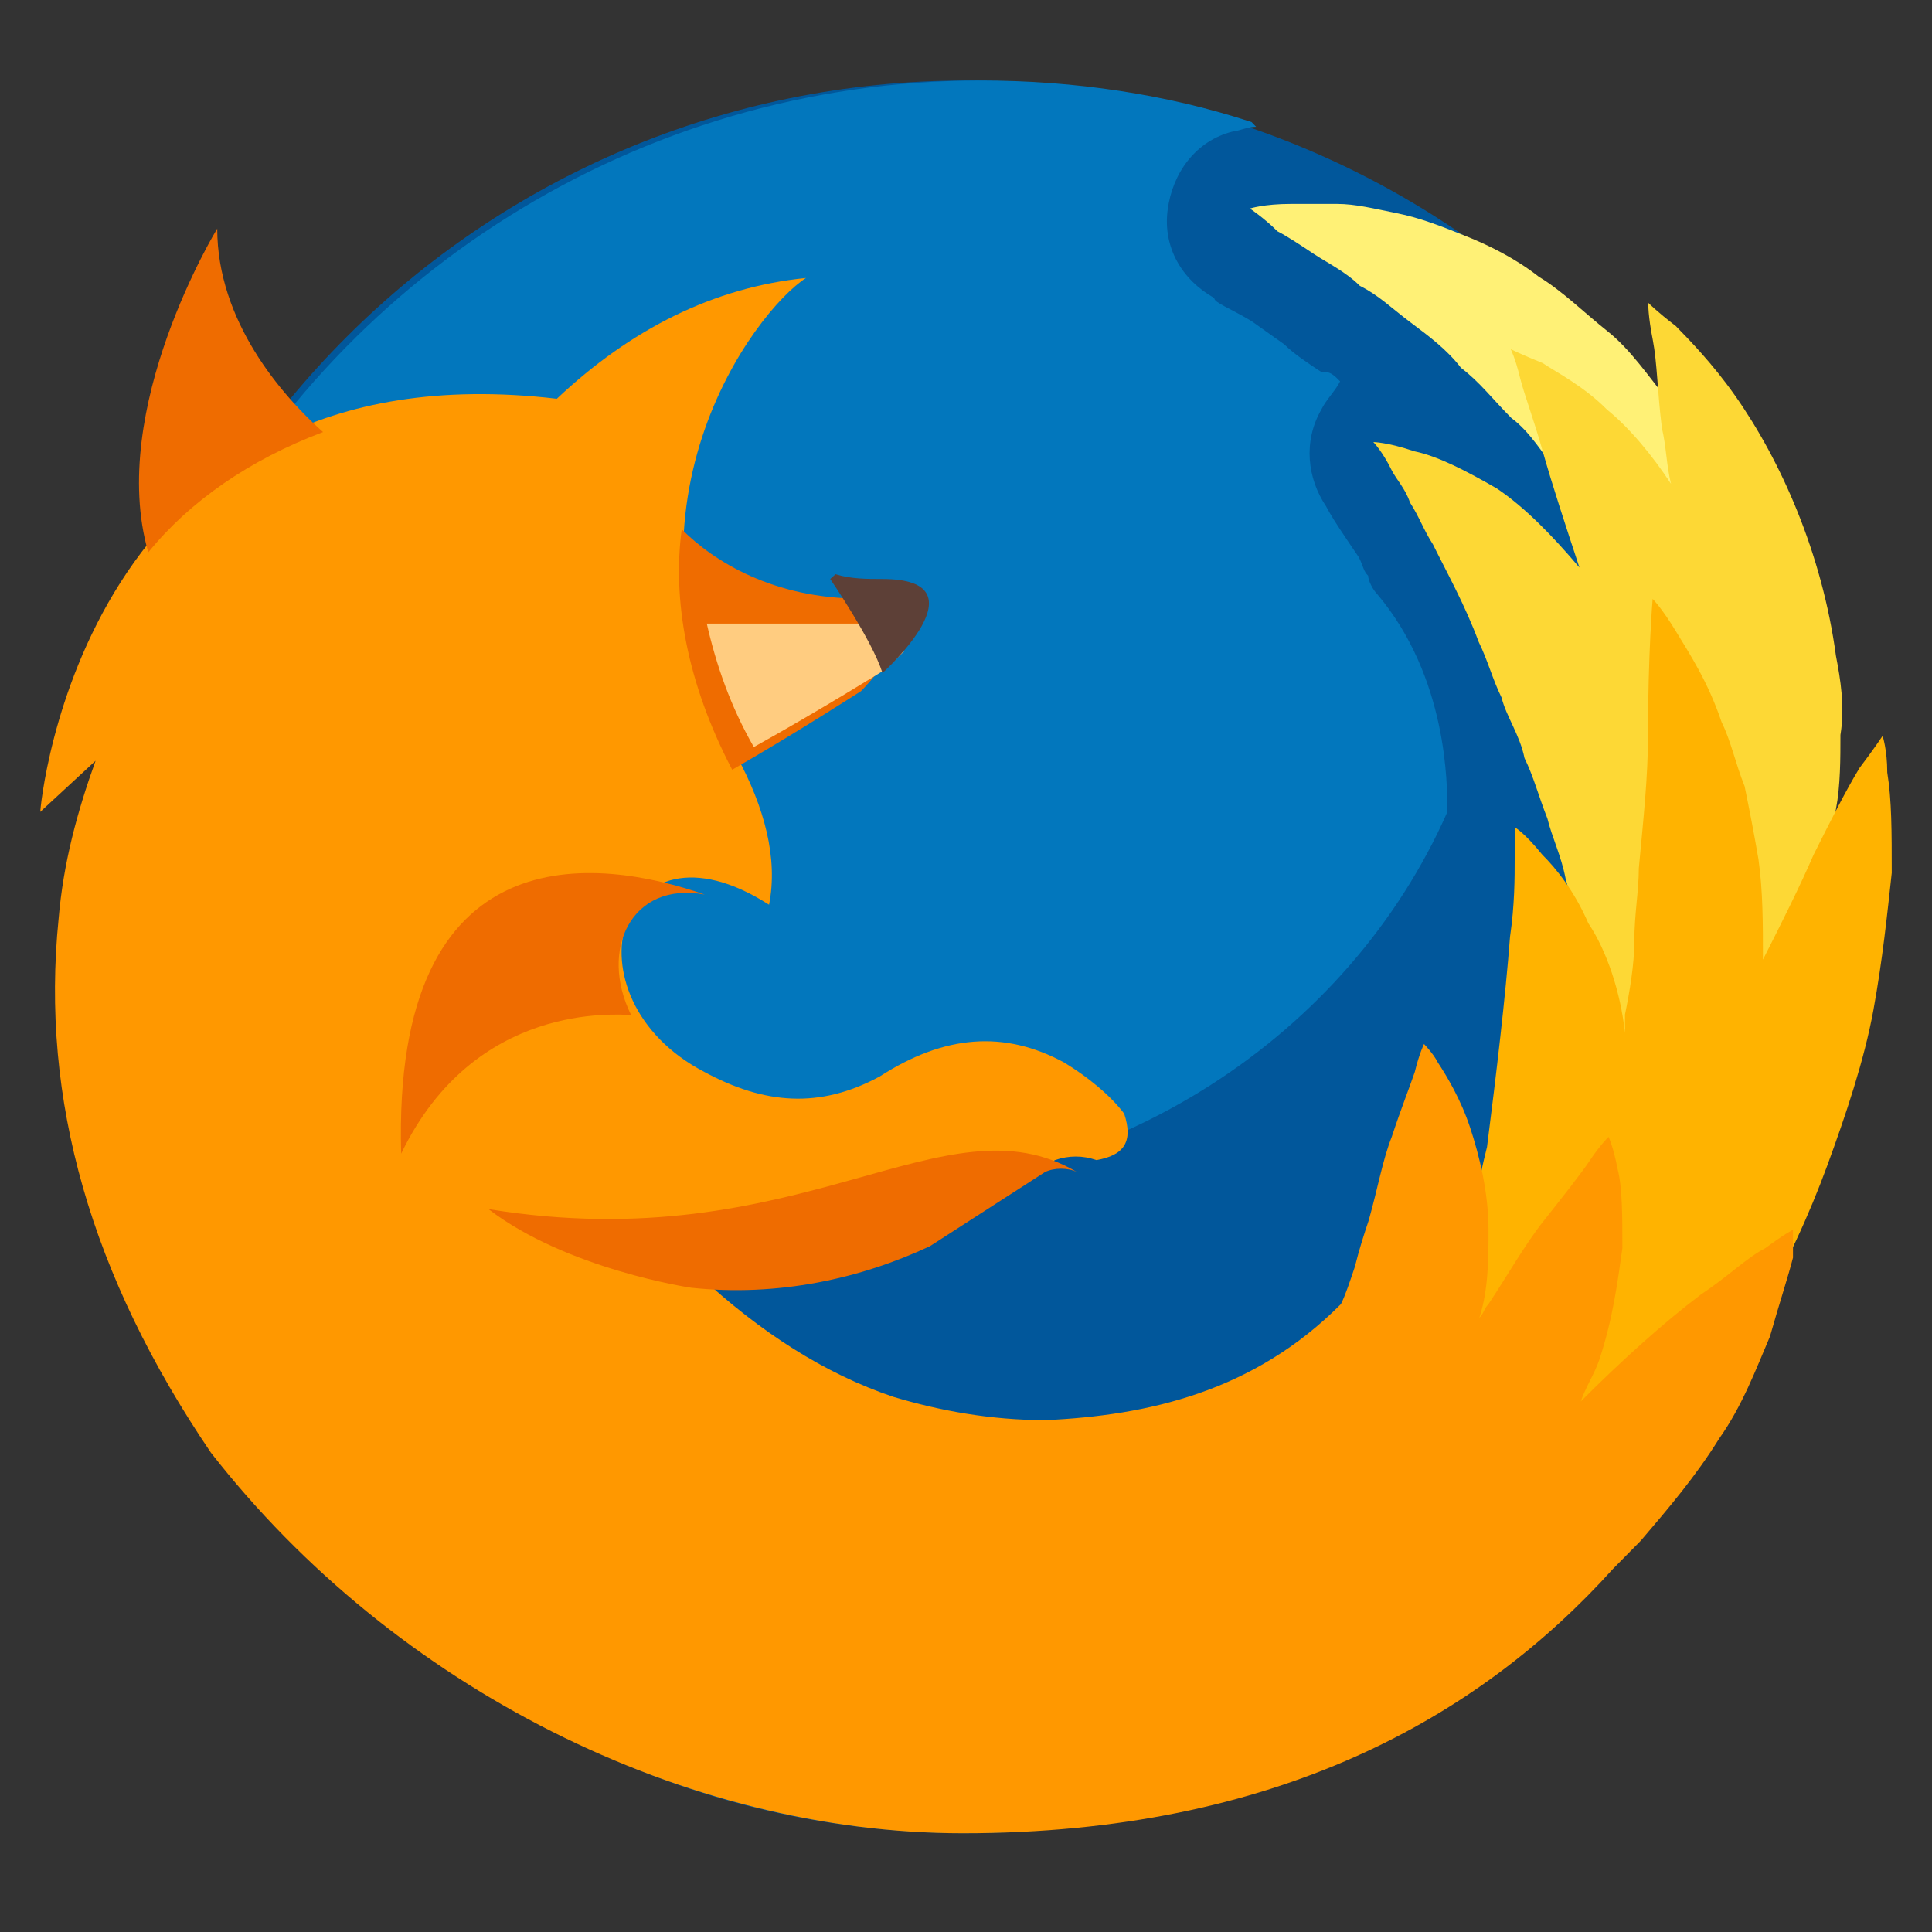 <?xml version="1.0" encoding="UTF-8"?>
<svg width="96px" height="96px" viewBox="0 0 96 96" version="1.1" xmlns="http://www.w3.org/2000/svg" xmlns:xlink="http://www.w3.org/1999/xlink">
    <rect x="0" y="0" width="96" height="96" fill="#333333" stroke="none"/>
    <!-- Generator: Sketch 47.1 (45422) - http://www.bohemiancoding.com/sketch -->
    <title>icn_browser_firefox</title>
    <desc>Created with Sketch.</desc>
    <defs></defs>
    <g id="Page-1" stroke="none" stroke-width="1" fill="none" fill-rule="evenodd">
        <g id="icn_browser_firefox" fill-rule="nonzero">
            <g id="icons8-firefox" transform="translate(2, 4)">
                <path d="M89.547,43.547 C89.547,67.594 70.047,87.093 46,87.093 C21.953,87.093 2.453,67.594 2.453,43.547 C2.453,19.499 21.953,0 46,0 C70.047,0 89.547,19.499 89.547,43.547 Z" id="Shape" fill="#01579B"></path>
                <path d="M69.92,36.342 C69.92,34.958 69.92,29.666 66.444,25.534 C66.209,25.3 65.983,24.842 65.983,24.608 C65.748,24.384 65.748,24.15 65.521,23.692 L65.051,23 L64.589,22.308 C64.127,21.616 63.892,21.158 63.892,21.158 C62.969,19.784 62.734,17.942 63.666,16.334 C63.892,15.866 64.363,15.408 64.589,14.95 C64.363,14.716 64.127,14.492 63.892,14.492 C63.892,14.492 63.892,14.492 63.666,14.492 C62.969,14.034 62.272,13.566 61.81,13.108 L60.19,11.958 C59.032,11.266 58.335,11.042 58.335,10.808 C56.715,9.892 55.782,8.284 56.018,6.442 C56.253,4.6 57.412,2.992 59.258,2.534 C59.493,2.534 59.955,2.3 60.417,2.3 C60.417,2.3 60.417,2.3 60.19,2.066 C56.018,0.692 51.384,0 46.75,0 C29.607,0 14.546,9.892 7.36,24.15 C7.36,24.608 7.36,24.842 7.36,25.3 C7.36,41.858 21.959,55.2 39.799,55.2 C53.465,55.2 65.051,47.384 69.92,36.342 Z" id="Shape" fill="#0277BD"></path>
                <path d="M60.107,6.363 C60.107,6.363 60.792,6.133 62.155,6.133 C62.84,6.133 63.526,6.133 64.434,6.133 C65.351,6.133 66.26,6.363 67.399,6.593 C68.539,6.814 69.679,7.264 70.818,7.724 C71.958,8.174 73.329,8.854 74.469,9.756 C75.609,10.436 76.749,11.567 77.888,12.468 C79.028,13.378 79.936,14.73 80.854,15.86 C81.53,17.221 82.447,18.352 83.133,19.703 C83.81,21.064 84.273,22.425 84.727,23.776 C85.181,25.137 85.413,26.489 85.635,27.619 C85.867,28.98 85.867,30.111 85.867,31.012 C85.867,31.471 85.867,32.143 85.867,32.602 C85.867,33.053 85.867,33.503 85.635,33.954 C85.635,34.864 85.413,35.535 85.413,36.216 C85.413,37.346 85.181,38.027 85.181,38.027 C85.181,38.027 84.727,37.346 84.273,36.216 C84.041,35.765 83.587,35.085 83.356,34.184 C83.133,33.503 82.67,32.602 82.216,31.692 C81.762,30.791 81.308,29.881 80.854,28.75 C80.391,27.849 79.714,26.718 79.251,25.587 C78.797,24.457 78.111,23.555 77.434,22.425 C76.749,21.294 76.063,20.384 75.377,19.483 C74.692,18.573 74.015,17.442 73.098,16.77 C72.19,15.86 71.504,14.959 70.596,14.279 C69.91,13.378 68.993,12.698 68.085,12.017 C67.177,11.337 66.491,10.657 65.574,10.206 C64.897,9.526 63.98,9.075 63.294,8.625 C62.618,8.174 61.932,7.724 61.478,7.494 C60.792,6.814 60.107,6.363 60.107,6.363 Z" id="Shape" fill="#FFF176"></path>
                <path d="M89.228,28.592 C88.544,23.505 86.49,18.887 84.215,15.658 C83.077,14.044 81.939,12.889 81.263,12.195 C80.348,11.5 79.894,11.04 79.894,11.04 C79.894,11.04 79.894,11.735 80.126,12.889 C80.348,14.044 80.348,15.424 80.579,17.273 C80.801,18.202 80.801,19.122 81.032,20.042 C80.126,18.662 78.988,17.273 77.85,16.353 C76.712,15.198 75.343,14.504 74.658,14.044 C73.521,13.584 73.067,13.349 73.067,13.349 C73.067,13.349 73.298,13.809 73.521,14.738 C73.752,15.658 74.205,16.813 74.658,18.427 C75.112,20.042 75.796,22.125 76.481,24.2 C75.112,22.585 73.752,21.196 72.383,20.276 C70.791,19.356 69.422,18.662 68.285,18.427 C66.924,17.967 66.24,17.967 66.24,17.967 C66.24,17.967 66.693,18.427 67.147,19.356 C67.378,19.816 67.831,20.276 68.062,20.971 C68.516,21.665 68.747,22.351 69.2,23.045 C69.885,24.434 70.791,26.049 71.476,27.898 C71.929,28.818 72.16,29.747 72.614,30.667 C72.836,31.587 73.521,32.516 73.752,33.67 C74.205,34.59 74.436,35.519 74.89,36.674 C75.112,37.594 75.574,38.514 75.796,39.668 C76.027,40.597 76.481,41.517 76.712,42.446 C76.934,43.366 77.165,44.286 77.619,44.981 C78.303,46.595 78.757,47.984 79.21,48.904 C79.663,49.833 79.894,50.293 79.894,50.293 C79.894,50.293 80.126,49.833 80.579,48.679 C80.801,48.219 81.032,47.524 81.032,46.83 C81.263,46.135 81.486,45.215 81.486,44.286 C81.486,43.601 81.717,42.906 81.717,42.212 C81.939,42.906 82.17,43.366 82.17,43.366 C82.17,43.366 82.401,42.906 82.855,41.977 C83.077,41.517 83.308,41.057 83.539,40.363 C83.539,40.363 83.539,40.137 83.539,40.137 C83.539,40.597 83.539,41.292 83.761,41.752 C83.761,42.672 83.992,43.366 83.992,44.061 C83.992,44.755 83.992,45.441 83.992,46.135 C83.992,47.29 84.215,47.984 84.215,47.984 C84.215,47.984 84.677,47.524 85.353,46.595 C85.584,46.135 86.037,45.675 86.49,44.981 C86.953,44.286 87.175,43.601 87.628,42.672 C88.091,41.752 88.313,40.823 88.544,39.668 C88.766,38.514 88.997,37.359 89.228,36.205 C89.451,35.05 89.451,33.67 89.451,32.516 C89.682,31.127 89.451,29.747 89.228,28.592 Z" id="Shape" fill="#FDD835"></path>
                <path d="M91.777,34.385 C91.777,33.251 91.545,32.568 91.545,32.568 C91.545,32.568 91.09,33.251 90.402,34.155 C89.715,35.289 89.028,36.655 88.117,38.472 C87.43,40.059 86.519,41.876 85.6,43.684 C85.6,41.876 85.6,40.28 85.377,38.693 C85.145,37.337 84.921,36.202 84.689,35.068 C84.234,33.933 84.002,32.798 83.547,31.885 C82.859,29.847 81.949,28.481 81.262,27.347 C80.574,26.212 80.119,25.76 80.119,25.76 C80.119,25.76 79.887,28.481 79.887,32.568 C79.887,34.607 79.664,36.655 79.432,39.146 C79.432,40.28 79.209,41.415 79.209,42.78 C79.209,43.915 78.976,45.28 78.744,46.414 C78.744,46.636 78.744,47.088 78.744,47.319 C78.521,45.28 77.834,43.232 76.923,41.876 C76.236,40.28 75.317,39.146 74.638,38.472 C73.719,37.337 73.264,37.107 73.264,37.107 C73.264,37.107 73.264,37.789 73.264,38.693 C73.264,39.606 73.264,40.963 73.032,42.55 C72.808,45.501 72.353,49.358 71.889,52.992 C71.666,53.896 71.434,54.809 71.434,55.713 C71.211,56.626 70.978,57.531 70.978,58.435 C70.746,59.348 70.523,60.252 70.291,60.935 C70.068,61.839 69.836,62.521 69.836,63.204 C69.604,63.887 69.604,64.791 69.381,65.243 C69.149,65.925 69.149,66.378 68.925,67.06 C68.693,68.195 68.693,68.877 68.693,68.877 C68.693,68.877 69.149,68.647 70.068,67.973 C70.978,67.291 72.121,66.608 73.264,65.243 C73.719,64.569 74.406,63.887 75.094,62.974 C75.549,62.069 76.236,61.387 76.691,60.483 C76.691,61.165 76.459,61.839 76.459,62.521 C76.236,63.204 76.236,64.108 76.004,64.569 C75.549,65.925 75.549,66.608 75.549,66.608 C75.781,66.378 76.459,66.608 77.147,66.838 C77.147,67.06 76.923,67.291 76.923,67.291 C76.691,67.973 76.459,68.647 76.236,69.329 C75.781,70.464 75.549,71.147 75.549,71.147 C75.549,71.147 76.236,70.916 77.147,70.242 C77.602,69.782 78.289,69.56 78.976,68.877 C79.664,68.425 80.351,67.743 81.03,66.838 C81.717,66.156 82.404,65.243 83.315,64.339 C84.002,63.434 84.689,62.3 85.377,61.165 C86.742,58.896 87.885,56.396 88.804,53.896 C89.715,51.405 90.634,48.684 91.09,46.184 C91.545,43.684 91.777,41.415 92,39.376 C92,37.337 92,35.742 91.777,34.385 Z" id="Shape" fill="#FFB300"></path>
                <path d="M85.715,58.023 C84.801,58.492 83.888,59.411 82.509,60.33 C80.674,61.718 78.615,63.565 76.547,65.638 C76.78,64.944 77.236,64.259 77.469,63.565 C78.158,61.484 78.382,59.645 78.615,58.023 C78.615,56.41 78.615,55.032 78.382,54.103 C78.158,52.95 77.926,52.49 77.926,52.49 C77.926,52.49 77.469,52.95 77.012,53.644 C76.547,54.338 75.634,55.491 74.72,56.645 C73.798,57.798 72.885,59.411 71.963,60.799 C71.739,61.024 71.739,61.258 71.506,61.484 C71.963,60.105 71.963,58.492 71.963,57.104 C71.963,55.257 71.506,53.409 71.05,52.031 C70.593,50.643 69.904,49.49 69.447,48.796 C69.214,48.336 68.758,47.877 68.758,47.877 C68.758,47.877 68.525,48.336 68.301,49.264 C68.069,49.949 67.612,51.103 67.155,52.49 C66.699,53.644 66.466,55.032 66.009,56.645 C65.777,57.338 65.553,58.023 65.32,58.951 C65.087,59.645 64.863,60.33 64.631,60.799 C60.28,65.178 55.006,66.332 49.966,66.566 C47.217,66.566 44.693,66.097 42.401,65.412 C38.963,64.259 35.758,62.177 32.776,59.411 C37.127,59.871 41.255,58.951 44.693,57.338 L50.422,53.644 C51.112,53.409 51.801,53.409 52.482,53.644 C53.86,53.409 54.317,52.725 53.86,51.337 C53.171,50.418 52.025,49.49 50.879,48.796 C47.898,47.183 44.925,47.417 41.711,49.49 C38.73,51.103 35.982,50.877 33,49.264 C25.901,45.57 28.649,36.108 36.214,40.956 C36.671,38.649 35.982,36.108 34.612,33.576 C27.96,21.348 35.525,11.426 38.05,9.813 C33.466,10.273 29.338,12.354 25.668,15.815 C2.059,13.039 0,36.108 0,36.342 L2.749,33.801 C1.835,36.342 1.146,38.883 0.913,41.65 C0,50.643 2.525,59.411 8.478,68.179 C17.646,79.938 32.087,87.093 45.839,87.093 C61.426,87.093 71.506,81.326 78.158,73.946 C78.615,73.486 79.072,73.018 79.528,72.558 C80.907,70.945 82.277,69.332 83.423,67.485 C84.569,65.872 85.258,64.025 85.947,62.412 C86.404,60.799 86.861,59.411 87.093,58.492 C87.093,57.798 87.093,57.104 87.093,57.104 C87.093,57.104 86.637,57.338 85.715,58.023 Z" id="Shape" fill="#FF9800"></path>
                <path d="M17.934,53.324 C17.479,37.237 27.761,38.619 33.018,40.451 C29.358,39.768 27.761,43.216 29.358,46.43 C28.671,46.43 21.593,45.738 17.934,53.324 Z M32.33,59.986 C36.668,60.452 40.783,59.528 44.21,57.921 L49.922,54.24 C50.378,54.016 51.065,54.016 51.52,54.24 C44.897,50.335 37.811,58.612 22.272,56.08 C26.163,59.07 32.33,59.986 32.33,59.986 Z M31.875,22.298 C31.411,25.746 32.098,29.884 34.383,34.247 C37.587,32.407 40.783,30.342 40.783,30.342 C40.783,30.342 45.353,25.746 40.783,25.746 C36.445,25.746 33.473,23.905 31.875,22.298 Z M14.051,17.469 C11.99,15.637 8.794,11.956 8.794,7.36 C8.794,7.36 3.314,16.319 5.367,23.448 C7.42,20.916 10.392,18.851 14.051,17.469 Z" id="Shape" fill="#EF6C00"></path>
                <path d="M35.457,33.12 C38.734,31.3 42.002,29.259 42.002,29.259 C42.002,29.259 42.468,28.806 42.933,28.354 L42.002,26.987 L33.12,26.987 C33.586,29.028 34.288,31.079 35.457,33.12 Z" id="Shape" fill="#FFCC80"></path>
                <path d="M41.851,24.77 C41.07,24.77 40.288,24.77 39.517,24.533 L39.253,24.77 C39.253,24.77 41.333,27.807 41.851,29.44 C41.851,29.44 47.046,24.77 41.851,24.77 Z" id="Shape" fill="#5D4037"></path>
            </g>
        </g>
    </g>
</svg>